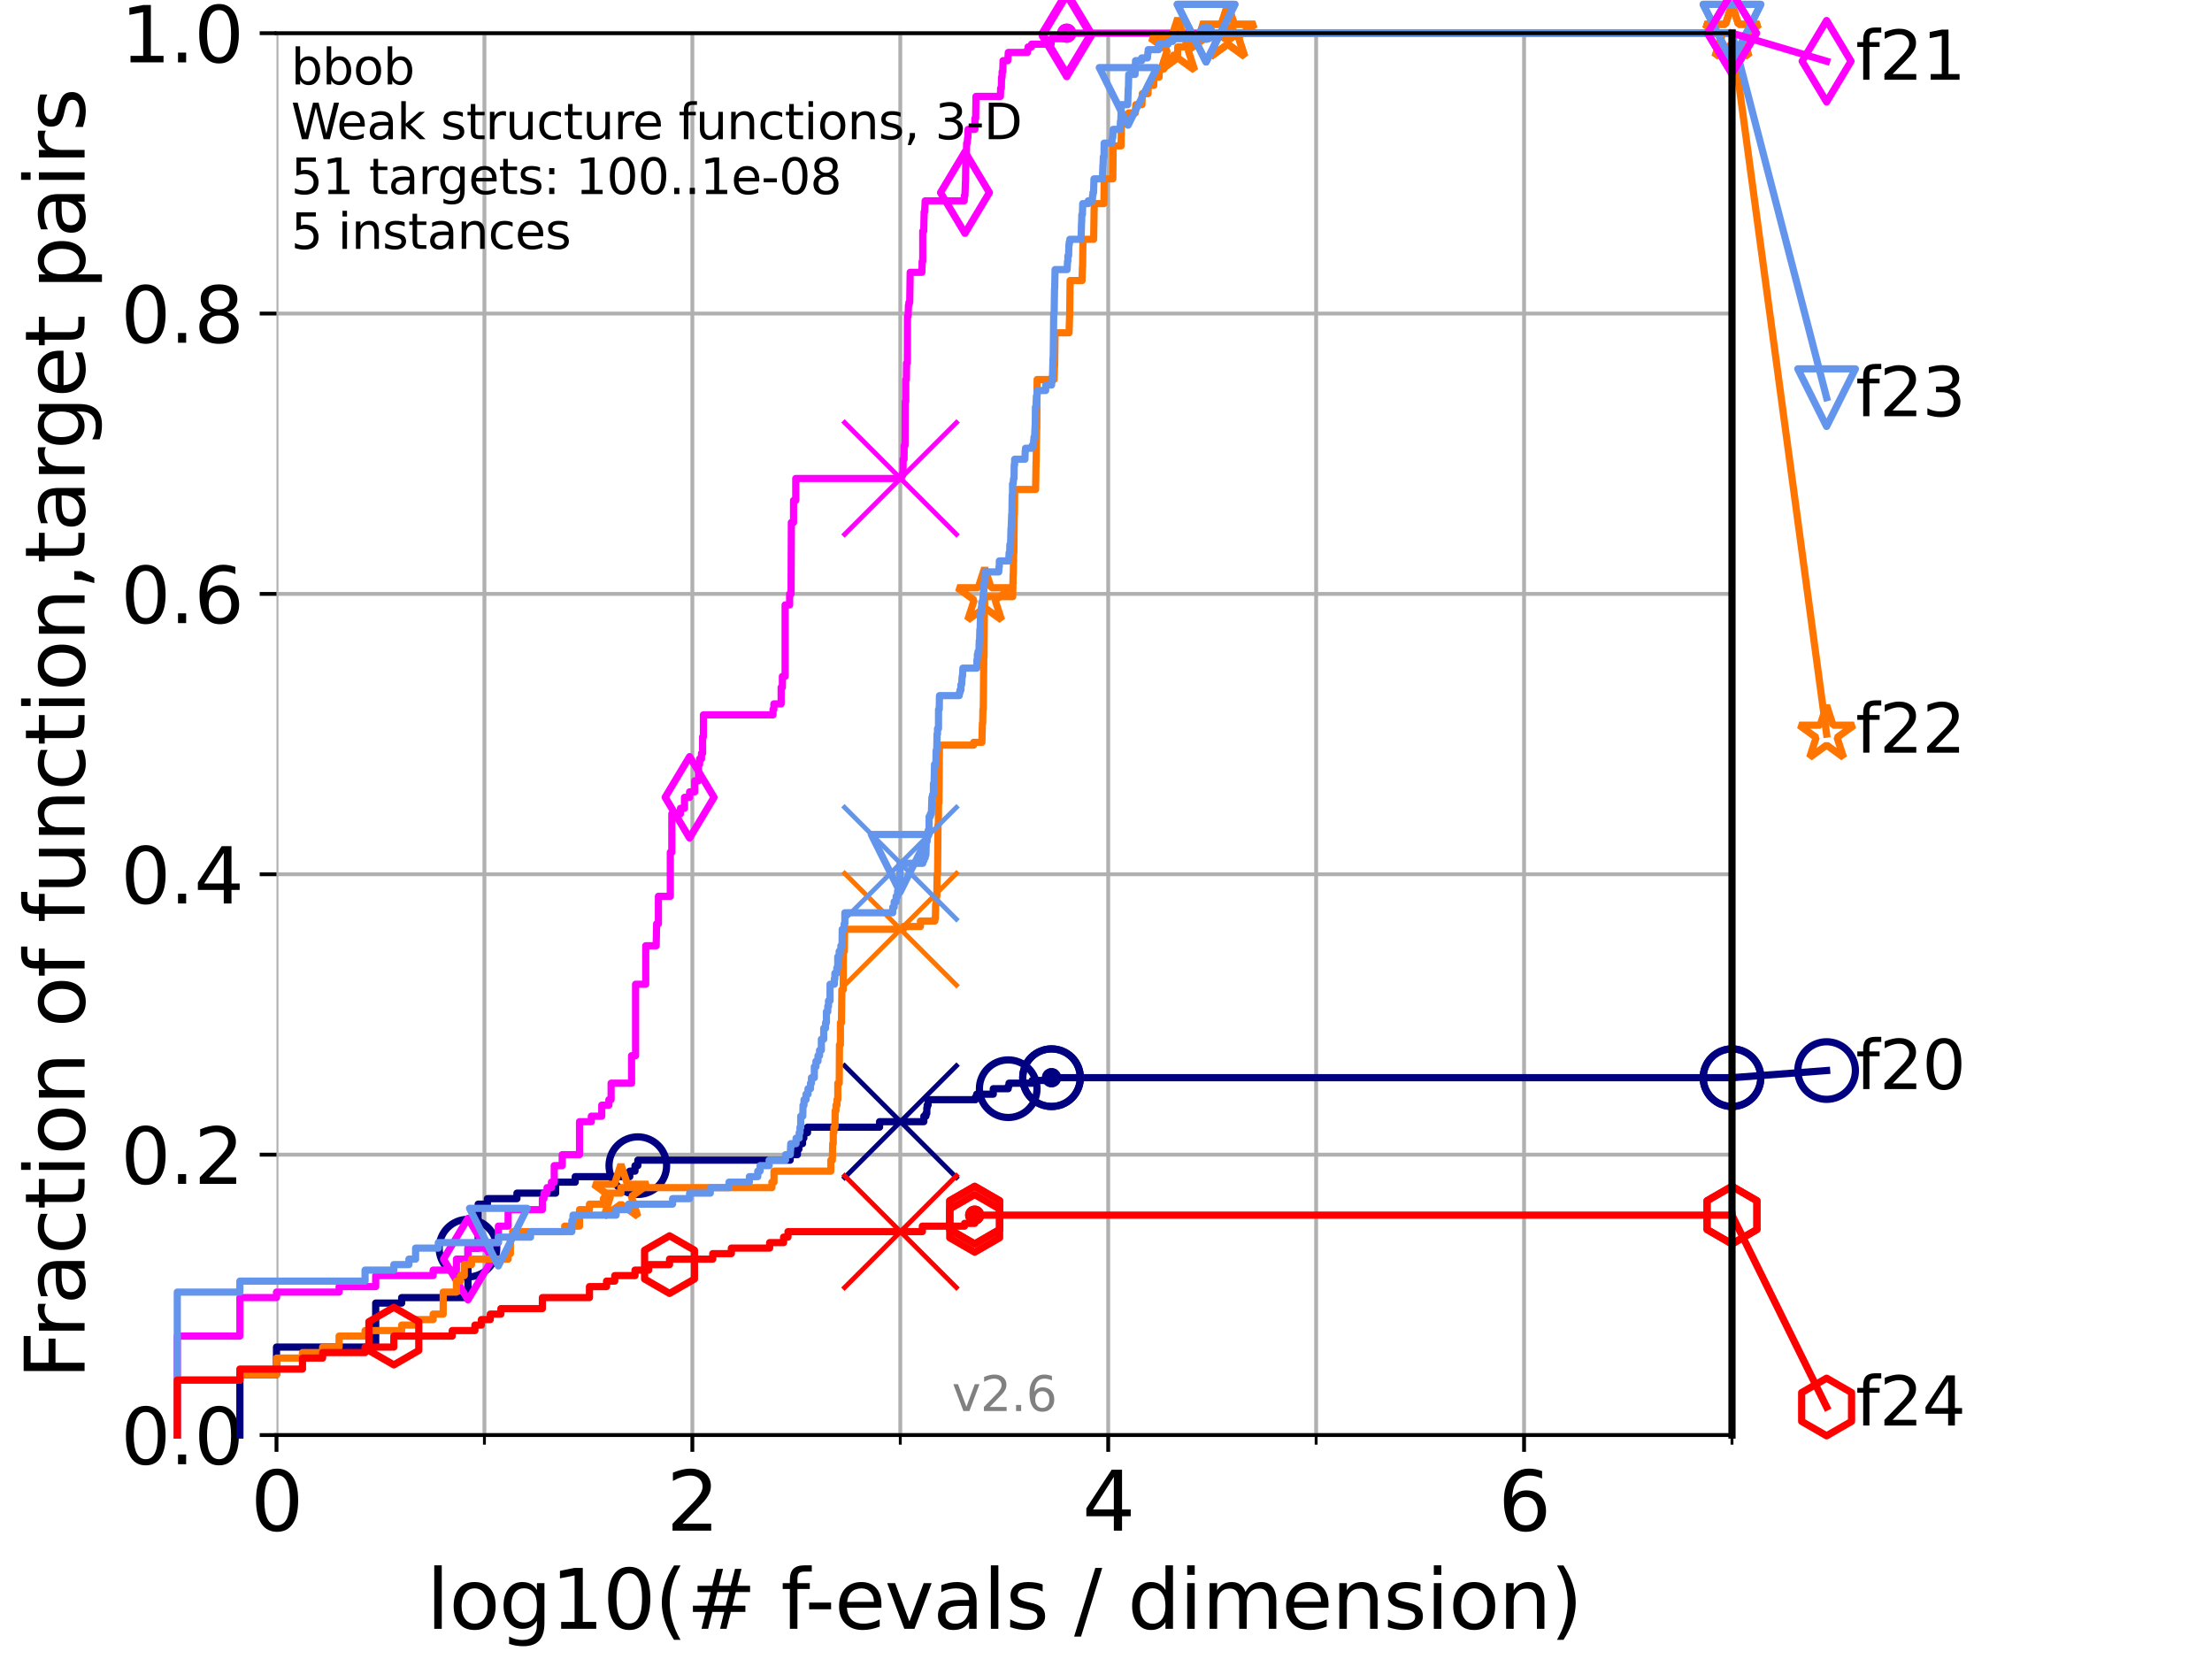 <?xml version="1.0" encoding="utf-8" standalone="no"?>
<!DOCTYPE svg PUBLIC "-//W3C//DTD SVG 1.1//EN"
  "http://www.w3.org/Graphics/SVG/1.1/DTD/svg11.dtd">
<svg xmlns:xlink="http://www.w3.org/1999/xlink" width="460.8pt" height="345.6pt" viewBox="0 0 460.8 345.6" xmlns="http://www.w3.org/2000/svg" version="1.1">
 <defs>
  <style type="text/css">*{stroke-linejoin: round; stroke-linecap: butt}</style>
 </defs>
 <g id="figure_1">
  <g id="patch_1">
   <path d="M 0 345.6 
L 460.8 345.6 
L 460.8 0 
L 0 0 
z
" style="fill: #ffffff"/>
  </g>
  <g id="axes_1">
   <g id="patch_2">
    <path d="M 57.6 298.944 
L 360.806 298.944 
L 360.806 6.912 
L 57.6 6.912 
z
" style="fill: #ffffff"/>
   </g>
   <g id="matplotlib.axis_1">
    <g id="xtick_1">
     <g id="line2d_1">
      <path d="M 57.6 298.944 
L 57.6 6.912 
" clip-path="url(#p106220a165)" style="fill: none; stroke: #b0b0b0; stroke-width: 0.8; stroke-linecap: square"/>
     </g>
     <g id="line2d_2">
      <defs>
       <path id="m04375bc8fd" d="M 0 0 
L 0 3.5 
" style="stroke: #000000; stroke-width: 0.8"/>
      </defs>
      <g>
       <use xlink:href="#m04375bc8fd" x="57.6" y="298.944" style="stroke: #000000; stroke-width: 0.8"/>
      </g>
     </g>
     <g id="text_1">
      <!-- 0 -->
      <g transform="translate(52.192 318.861)scale(0.17 -0.17)">
       <defs>
        <path id="DejaVuSans-30" d="M 2034 4250 
Q 1547 4250 1301 3770 
Q 1056 3291 1056 2328 
Q 1056 1369 1301 889 
Q 1547 409 2034 409 
Q 2525 409 2770 889 
Q 3016 1369 3016 2328 
Q 3016 3291 2770 3770 
Q 2525 4250 2034 4250 
z
M 2034 4750 
Q 2819 4750 3233 4129 
Q 3647 3509 3647 2328 
Q 3647 1150 3233 529 
Q 2819 -91 2034 -91 
Q 1250 -91 836 529 
Q 422 1150 422 2328 
Q 422 3509 836 4129 
Q 1250 4750 2034 4750 
z
" transform="scale(0.016)"/>
       </defs>
       <use xlink:href="#DejaVuSans-30"/>
      </g>
     </g>
    </g>
    <g id="xtick_2">
     <g id="line2d_3">
      <path d="M 144.23 298.944 
L 144.23 6.912 
" clip-path="url(#p106220a165)" style="fill: none; stroke: #b0b0b0; stroke-width: 0.8; stroke-linecap: square"/>
     </g>
     <g id="line2d_4">
      <g>
       <use xlink:href="#m04375bc8fd" x="144.23" y="298.944" style="stroke: #000000; stroke-width: 0.8"/>
      </g>
     </g>
     <g id="text_2">
      <!-- 2 -->
      <g transform="translate(138.822 318.861)scale(0.17 -0.17)">
       <defs>
        <path id="DejaVuSans-32" d="M 1228 531 
L 3431 531 
L 3431 0 
L 469 0 
L 469 531 
Q 828 903 1448 1529 
Q 2069 2156 2228 2338 
Q 2531 2678 2651 2914 
Q 2772 3150 2772 3378 
Q 2772 3750 2511 3984 
Q 2250 4219 1831 4219 
Q 1534 4219 1204 4116 
Q 875 4013 500 3803 
L 500 4441 
Q 881 4594 1212 4672 
Q 1544 4750 1819 4750 
Q 2544 4750 2975 4387 
Q 3406 4025 3406 3419 
Q 3406 3131 3298 2873 
Q 3191 2616 2906 2266 
Q 2828 2175 2409 1742 
Q 1991 1309 1228 531 
z
" transform="scale(0.016)"/>
       </defs>
       <use xlink:href="#DejaVuSans-32"/>
      </g>
     </g>
    </g>
    <g id="xtick_3">
     <g id="line2d_5">
      <path d="M 230.861 298.944 
L 230.861 6.912 
" clip-path="url(#p106220a165)" style="fill: none; stroke: #b0b0b0; stroke-width: 0.8; stroke-linecap: square"/>
     </g>
     <g id="line2d_6">
      <g>
       <use xlink:href="#m04375bc8fd" x="230.861" y="298.944" style="stroke: #000000; stroke-width: 0.8"/>
      </g>
     </g>
     <g id="text_3">
      <!-- 4 -->
      <g transform="translate(225.453 318.861)scale(0.17 -0.17)">
       <defs>
        <path id="DejaVuSans-34" d="M 2419 4116 
L 825 1625 
L 2419 1625 
L 2419 4116 
z
M 2253 4666 
L 3047 4666 
L 3047 1625 
L 3713 1625 
L 3713 1100 
L 3047 1100 
L 3047 0 
L 2419 0 
L 2419 1100 
L 313 1100 
L 313 1709 
L 2253 4666 
z
" transform="scale(0.016)"/>
       </defs>
       <use xlink:href="#DejaVuSans-34"/>
      </g>
     </g>
    </g>
    <g id="xtick_4">
     <g id="line2d_7">
      <path d="M 317.491 298.944 
L 317.491 6.912 
" clip-path="url(#p106220a165)" style="fill: none; stroke: #b0b0b0; stroke-width: 0.8; stroke-linecap: square"/>
     </g>
     <g id="line2d_8">
      <g>
       <use xlink:href="#m04375bc8fd" x="317.491" y="298.944" style="stroke: #000000; stroke-width: 0.8"/>
      </g>
     </g>
     <g id="text_4">
      <!-- 6 -->
      <g transform="translate(312.083 318.861)scale(0.17 -0.17)">
       <defs>
        <path id="DejaVuSans-36" d="M 2113 2584 
Q 1688 2584 1439 2293 
Q 1191 2003 1191 1497 
Q 1191 994 1439 701 
Q 1688 409 2113 409 
Q 2538 409 2786 701 
Q 3034 994 3034 1497 
Q 3034 2003 2786 2293 
Q 2538 2584 2113 2584 
z
M 3366 4563 
L 3366 3988 
Q 3128 4100 2886 4159 
Q 2644 4219 2406 4219 
Q 1781 4219 1451 3797 
Q 1122 3375 1075 2522 
Q 1259 2794 1537 2939 
Q 1816 3084 2150 3084 
Q 2853 3084 3261 2657 
Q 3669 2231 3669 1497 
Q 3669 778 3244 343 
Q 2819 -91 2113 -91 
Q 1303 -91 875 529 
Q 447 1150 447 2328 
Q 447 3434 972 4092 
Q 1497 4750 2381 4750 
Q 2619 4750 2861 4703 
Q 3103 4656 3366 4563 
z
" transform="scale(0.016)"/>
       </defs>
       <use xlink:href="#DejaVuSans-36"/>
      </g>
     </g>
    </g>
    <g id="xtick_5">
     <g id="line2d_9">
      <path d="M 100.915 298.944 
L 100.915 6.912 
" clip-path="url(#p106220a165)" style="fill: none; stroke: #b0b0b0; stroke-width: 0.8; stroke-linecap: square"/>
     </g>
     <g id="line2d_10">
      <defs>
       <path id="m104c222837" d="M 0 0 
L 0 2 
" style="stroke: #000000; stroke-width: 0.6"/>
      </defs>
      <g>
       <use xlink:href="#m104c222837" x="100.915" y="298.944" style="stroke: #000000; stroke-width: 0.6"/>
      </g>
     </g>
    </g>
    <g id="xtick_6">
     <g id="line2d_11">
      <path d="M 187.546 298.944 
L 187.546 6.912 
" clip-path="url(#p106220a165)" style="fill: none; stroke: #b0b0b0; stroke-width: 0.8; stroke-linecap: square"/>
     </g>
     <g id="line2d_12">
      <g>
       <use xlink:href="#m104c222837" x="187.546" y="298.944" style="stroke: #000000; stroke-width: 0.6"/>
      </g>
     </g>
    </g>
    <g id="xtick_7">
     <g id="line2d_13">
      <path d="M 274.176 298.944 
L 274.176 6.912 
" clip-path="url(#p106220a165)" style="fill: none; stroke: #b0b0b0; stroke-width: 0.8; stroke-linecap: square"/>
     </g>
     <g id="line2d_14">
      <g>
       <use xlink:href="#m104c222837" x="274.176" y="298.944" style="stroke: #000000; stroke-width: 0.6"/>
      </g>
     </g>
    </g>
    <g id="xtick_8">
     <g id="line2d_15">
      <path d="M 360.806 298.944 
L 360.806 6.912 
" clip-path="url(#p106220a165)" style="fill: none; stroke: #b0b0b0; stroke-width: 0.8; stroke-linecap: square"/>
     </g>
     <g id="line2d_16">
      <g>
       <use xlink:href="#m104c222837" x="360.806" y="298.944" style="stroke: #000000; stroke-width: 0.6"/>
      </g>
     </g>
    </g>
    <g id="text_5">
     <!-- log10(# f-evals / dimension) -->
     <g transform="translate(88.823 339.314)scale(0.17 -0.17)">
      <defs>
       <path id="DejaVuSans-6c" d="M 603 4863 
L 1178 4863 
L 1178 0 
L 603 0 
L 603 4863 
z
" transform="scale(0.016)"/>
       <path id="DejaVuSans-6f" d="M 1959 3097 
Q 1497 3097 1228 2736 
Q 959 2375 959 1747 
Q 959 1119 1226 758 
Q 1494 397 1959 397 
Q 2419 397 2687 759 
Q 2956 1122 2956 1747 
Q 2956 2369 2687 2733 
Q 2419 3097 1959 3097 
z
M 1959 3584 
Q 2709 3584 3137 3096 
Q 3566 2609 3566 1747 
Q 3566 888 3137 398 
Q 2709 -91 1959 -91 
Q 1206 -91 779 398 
Q 353 888 353 1747 
Q 353 2609 779 3096 
Q 1206 3584 1959 3584 
z
" transform="scale(0.016)"/>
       <path id="DejaVuSans-67" d="M 2906 1791 
Q 2906 2416 2648 2759 
Q 2391 3103 1925 3103 
Q 1463 3103 1205 2759 
Q 947 2416 947 1791 
Q 947 1169 1205 825 
Q 1463 481 1925 481 
Q 2391 481 2648 825 
Q 2906 1169 2906 1791 
z
M 3481 434 
Q 3481 -459 3084 -895 
Q 2688 -1331 1869 -1331 
Q 1566 -1331 1297 -1286 
Q 1028 -1241 775 -1147 
L 775 -588 
Q 1028 -725 1275 -790 
Q 1522 -856 1778 -856 
Q 2344 -856 2625 -561 
Q 2906 -266 2906 331 
L 2906 616 
Q 2728 306 2450 153 
Q 2172 0 1784 0 
Q 1141 0 747 490 
Q 353 981 353 1791 
Q 353 2603 747 3093 
Q 1141 3584 1784 3584 
Q 2172 3584 2450 3431 
Q 2728 3278 2906 2969 
L 2906 3500 
L 3481 3500 
L 3481 434 
z
" transform="scale(0.016)"/>
       <path id="DejaVuSans-31" d="M 794 531 
L 1825 531 
L 1825 4091 
L 703 3866 
L 703 4441 
L 1819 4666 
L 2450 4666 
L 2450 531 
L 3481 531 
L 3481 0 
L 794 0 
L 794 531 
z
" transform="scale(0.016)"/>
       <path id="DejaVuSans-28" d="M 1984 4856 
Q 1566 4138 1362 3434 
Q 1159 2731 1159 2009 
Q 1159 1288 1364 580 
Q 1569 -128 1984 -844 
L 1484 -844 
Q 1016 -109 783 600 
Q 550 1309 550 2009 
Q 550 2706 781 3412 
Q 1013 4119 1484 4856 
L 1984 4856 
z
" transform="scale(0.016)"/>
       <path id="DejaVuSans-23" d="M 3272 2816 
L 2363 2816 
L 2100 1772 
L 3016 1772 
L 3272 2816 
z
M 2803 4594 
L 2478 3297 
L 3391 3297 
L 3719 4594 
L 4219 4594 
L 3897 3297 
L 4872 3297 
L 4872 2816 
L 3775 2816 
L 3519 1772 
L 4513 1772 
L 4513 1294 
L 3397 1294 
L 3072 0 
L 2572 0 
L 2894 1294 
L 1978 1294 
L 1656 0 
L 1153 0 
L 1478 1294 
L 494 1294 
L 494 1772 
L 1594 1772 
L 1856 2816 
L 850 2816 
L 850 3297 
L 1978 3297 
L 2297 4594 
L 2803 4594 
z
" transform="scale(0.016)"/>
       <path id="DejaVuSans-20" transform="scale(0.016)"/>
       <path id="DejaVuSans-66" d="M 2375 4863 
L 2375 4384 
L 1825 4384 
Q 1516 4384 1395 4259 
Q 1275 4134 1275 3809 
L 1275 3500 
L 2222 3500 
L 2222 3053 
L 1275 3053 
L 1275 0 
L 697 0 
L 697 3053 
L 147 3053 
L 147 3500 
L 697 3500 
L 697 3744 
Q 697 4328 969 4595 
Q 1241 4863 1831 4863 
L 2375 4863 
z
" transform="scale(0.016)"/>
       <path id="DejaVuSans-2d" d="M 313 2009 
L 1997 2009 
L 1997 1497 
L 313 1497 
L 313 2009 
z
" transform="scale(0.016)"/>
       <path id="DejaVuSans-65" d="M 3597 1894 
L 3597 1613 
L 953 1613 
Q 991 1019 1311 708 
Q 1631 397 2203 397 
Q 2534 397 2845 478 
Q 3156 559 3463 722 
L 3463 178 
Q 3153 47 2828 -22 
Q 2503 -91 2169 -91 
Q 1331 -91 842 396 
Q 353 884 353 1716 
Q 353 2575 817 3079 
Q 1281 3584 2069 3584 
Q 2775 3584 3186 3129 
Q 3597 2675 3597 1894 
z
M 3022 2063 
Q 3016 2534 2758 2815 
Q 2500 3097 2075 3097 
Q 1594 3097 1305 2825 
Q 1016 2553 972 2059 
L 3022 2063 
z
" transform="scale(0.016)"/>
       <path id="DejaVuSans-76" d="M 191 3500 
L 800 3500 
L 1894 563 
L 2988 3500 
L 3597 3500 
L 2284 0 
L 1503 0 
L 191 3500 
z
" transform="scale(0.016)"/>
       <path id="DejaVuSans-61" d="M 2194 1759 
Q 1497 1759 1228 1600 
Q 959 1441 959 1056 
Q 959 750 1161 570 
Q 1363 391 1709 391 
Q 2188 391 2477 730 
Q 2766 1069 2766 1631 
L 2766 1759 
L 2194 1759 
z
M 3341 1997 
L 3341 0 
L 2766 0 
L 2766 531 
Q 2569 213 2275 61 
Q 1981 -91 1556 -91 
Q 1019 -91 701 211 
Q 384 513 384 1019 
Q 384 1609 779 1909 
Q 1175 2209 1959 2209 
L 2766 2209 
L 2766 2266 
Q 2766 2663 2505 2880 
Q 2244 3097 1772 3097 
Q 1472 3097 1187 3025 
Q 903 2953 641 2809 
L 641 3341 
Q 956 3463 1253 3523 
Q 1550 3584 1831 3584 
Q 2591 3584 2966 3190 
Q 3341 2797 3341 1997 
z
" transform="scale(0.016)"/>
       <path id="DejaVuSans-73" d="M 2834 3397 
L 2834 2853 
Q 2591 2978 2328 3040 
Q 2066 3103 1784 3103 
Q 1356 3103 1142 2972 
Q 928 2841 928 2578 
Q 928 2378 1081 2264 
Q 1234 2150 1697 2047 
L 1894 2003 
Q 2506 1872 2764 1633 
Q 3022 1394 3022 966 
Q 3022 478 2636 193 
Q 2250 -91 1575 -91 
Q 1294 -91 989 -36 
Q 684 19 347 128 
L 347 722 
Q 666 556 975 473 
Q 1284 391 1588 391 
Q 1994 391 2212 530 
Q 2431 669 2431 922 
Q 2431 1156 2273 1281 
Q 2116 1406 1581 1522 
L 1381 1569 
Q 847 1681 609 1914 
Q 372 2147 372 2553 
Q 372 3047 722 3315 
Q 1072 3584 1716 3584 
Q 2034 3584 2315 3537 
Q 2597 3491 2834 3397 
z
" transform="scale(0.016)"/>
       <path id="DejaVuSans-2f" d="M 1625 4666 
L 2156 4666 
L 531 -594 
L 0 -594 
L 1625 4666 
z
" transform="scale(0.016)"/>
       <path id="DejaVuSans-64" d="M 2906 2969 
L 2906 4863 
L 3481 4863 
L 3481 0 
L 2906 0 
L 2906 525 
Q 2725 213 2448 61 
Q 2172 -91 1784 -91 
Q 1150 -91 751 415 
Q 353 922 353 1747 
Q 353 2572 751 3078 
Q 1150 3584 1784 3584 
Q 2172 3584 2448 3432 
Q 2725 3281 2906 2969 
z
M 947 1747 
Q 947 1113 1208 752 
Q 1469 391 1925 391 
Q 2381 391 2643 752 
Q 2906 1113 2906 1747 
Q 2906 2381 2643 2742 
Q 2381 3103 1925 3103 
Q 1469 3103 1208 2742 
Q 947 2381 947 1747 
z
" transform="scale(0.016)"/>
       <path id="DejaVuSans-69" d="M 603 3500 
L 1178 3500 
L 1178 0 
L 603 0 
L 603 3500 
z
M 603 4863 
L 1178 4863 
L 1178 4134 
L 603 4134 
L 603 4863 
z
" transform="scale(0.016)"/>
       <path id="DejaVuSans-6d" d="M 3328 2828 
Q 3544 3216 3844 3400 
Q 4144 3584 4550 3584 
Q 5097 3584 5394 3201 
Q 5691 2819 5691 2113 
L 5691 0 
L 5113 0 
L 5113 2094 
Q 5113 2597 4934 2840 
Q 4756 3084 4391 3084 
Q 3944 3084 3684 2787 
Q 3425 2491 3425 1978 
L 3425 0 
L 2847 0 
L 2847 2094 
Q 2847 2600 2669 2842 
Q 2491 3084 2119 3084 
Q 1678 3084 1418 2786 
Q 1159 2488 1159 1978 
L 1159 0 
L 581 0 
L 581 3500 
L 1159 3500 
L 1159 2956 
Q 1356 3278 1631 3431 
Q 1906 3584 2284 3584 
Q 2666 3584 2933 3390 
Q 3200 3197 3328 2828 
z
" transform="scale(0.016)"/>
       <path id="DejaVuSans-6e" d="M 3513 2113 
L 3513 0 
L 2938 0 
L 2938 2094 
Q 2938 2591 2744 2837 
Q 2550 3084 2163 3084 
Q 1697 3084 1428 2787 
Q 1159 2491 1159 1978 
L 1159 0 
L 581 0 
L 581 3500 
L 1159 3500 
L 1159 2956 
Q 1366 3272 1645 3428 
Q 1925 3584 2291 3584 
Q 2894 3584 3203 3211 
Q 3513 2838 3513 2113 
z
" transform="scale(0.016)"/>
       <path id="DejaVuSans-29" d="M 513 4856 
L 1013 4856 
Q 1481 4119 1714 3412 
Q 1947 2706 1947 2009 
Q 1947 1309 1714 600 
Q 1481 -109 1013 -844 
L 513 -844 
Q 928 -128 1133 580 
Q 1338 1288 1338 2009 
Q 1338 2731 1133 3434 
Q 928 4138 513 4856 
z
" transform="scale(0.016)"/>
      </defs>
      <use xlink:href="#DejaVuSans-6c"/>
      <use xlink:href="#DejaVuSans-6f" x="27.783"/>
      <use xlink:href="#DejaVuSans-67" x="88.965"/>
      <use xlink:href="#DejaVuSans-31" x="152.441"/>
      <use xlink:href="#DejaVuSans-30" x="216.064"/>
      <use xlink:href="#DejaVuSans-28" x="279.688"/>
      <use xlink:href="#DejaVuSans-23" x="318.701"/>
      <use xlink:href="#DejaVuSans-20" x="402.49"/>
      <use xlink:href="#DejaVuSans-66" x="434.277"/>
      <use xlink:href="#DejaVuSans-2d" x="463.982"/>
      <use xlink:href="#DejaVuSans-65" x="500.066"/>
      <use xlink:href="#DejaVuSans-76" x="561.59"/>
      <use xlink:href="#DejaVuSans-61" x="620.77"/>
      <use xlink:href="#DejaVuSans-6c" x="682.049"/>
      <use xlink:href="#DejaVuSans-73" x="709.832"/>
      <use xlink:href="#DejaVuSans-20" x="761.932"/>
      <use xlink:href="#DejaVuSans-2f" x="793.719"/>
      <use xlink:href="#DejaVuSans-20" x="827.41"/>
      <use xlink:href="#DejaVuSans-64" x="859.197"/>
      <use xlink:href="#DejaVuSans-69" x="922.674"/>
      <use xlink:href="#DejaVuSans-6d" x="950.457"/>
      <use xlink:href="#DejaVuSans-65" x="1047.869"/>
      <use xlink:href="#DejaVuSans-6e" x="1109.393"/>
      <use xlink:href="#DejaVuSans-73" x="1172.771"/>
      <use xlink:href="#DejaVuSans-69" x="1224.871"/>
      <use xlink:href="#DejaVuSans-6f" x="1252.654"/>
      <use xlink:href="#DejaVuSans-6e" x="1313.836"/>
      <use xlink:href="#DejaVuSans-29" x="1377.215"/>
     </g>
    </g>
   </g>
   <g id="matplotlib.axis_2">
    <g id="ytick_1">
     <g id="line2d_17">
      <path d="M 57.6 298.944 
L 360.806 298.944 
" clip-path="url(#p106220a165)" style="fill: none; stroke: #b0b0b0; stroke-width: 0.8; stroke-linecap: square"/>
     </g>
     <g id="line2d_18">
      <defs>
       <path id="m07ec7d6258" d="M 0 0 
L -3.5 0 
" style="stroke: #000000; stroke-width: 0.8"/>
      </defs>
      <g>
       <use xlink:href="#m07ec7d6258" x="57.6" y="298.944" style="stroke: #000000; stroke-width: 0.8"/>
      </g>
     </g>
     <g id="text_6">
      <!-- 0.0 -->
      <g transform="translate(25.155 305.023)scale(0.16 -0.16)">
       <defs>
        <path id="DejaVuSans-2e" d="M 684 794 
L 1344 794 
L 1344 0 
L 684 0 
L 684 794 
z
" transform="scale(0.016)"/>
       </defs>
       <use xlink:href="#DejaVuSans-30"/>
       <use xlink:href="#DejaVuSans-2e" x="63.623"/>
       <use xlink:href="#DejaVuSans-30" x="95.41"/>
      </g>
     </g>
    </g>
    <g id="ytick_2">
     <g id="line2d_19">
      <path d="M 57.6 240.538 
L 360.806 240.538 
" clip-path="url(#p106220a165)" style="fill: none; stroke: #b0b0b0; stroke-width: 0.8; stroke-linecap: square"/>
     </g>
     <g id="line2d_20">
      <g>
       <use xlink:href="#m07ec7d6258" x="57.6" y="240.538" style="stroke: #000000; stroke-width: 0.8"/>
      </g>
     </g>
     <g id="text_7">
      <!-- 0.2 -->
      <g transform="translate(25.155 246.616)scale(0.16 -0.16)">
       <use xlink:href="#DejaVuSans-30"/>
       <use xlink:href="#DejaVuSans-2e" x="63.623"/>
       <use xlink:href="#DejaVuSans-32" x="95.41"/>
      </g>
     </g>
    </g>
    <g id="ytick_3">
     <g id="line2d_21">
      <path d="M 57.6 182.131 
L 360.806 182.131 
" clip-path="url(#p106220a165)" style="fill: none; stroke: #b0b0b0; stroke-width: 0.8; stroke-linecap: square"/>
     </g>
     <g id="line2d_22">
      <g>
       <use xlink:href="#m07ec7d6258" x="57.6" y="182.131" style="stroke: #000000; stroke-width: 0.8"/>
      </g>
     </g>
     <g id="text_8">
      <!-- 0.4 -->
      <g transform="translate(25.155 188.21)scale(0.16 -0.16)">
       <use xlink:href="#DejaVuSans-30"/>
       <use xlink:href="#DejaVuSans-2e" x="63.623"/>
       <use xlink:href="#DejaVuSans-34" x="95.41"/>
      </g>
     </g>
    </g>
    <g id="ytick_4">
     <g id="line2d_23">
      <path d="M 57.6 123.725 
L 360.806 123.725 
" clip-path="url(#p106220a165)" style="fill: none; stroke: #b0b0b0; stroke-width: 0.8; stroke-linecap: square"/>
     </g>
     <g id="line2d_24">
      <g>
       <use xlink:href="#m07ec7d6258" x="57.6" y="123.725" style="stroke: #000000; stroke-width: 0.8"/>
      </g>
     </g>
     <g id="text_9">
      <!-- 0.6 -->
      <g transform="translate(25.155 129.804)scale(0.16 -0.16)">
       <use xlink:href="#DejaVuSans-30"/>
       <use xlink:href="#DejaVuSans-2e" x="63.623"/>
       <use xlink:href="#DejaVuSans-36" x="95.41"/>
      </g>
     </g>
    </g>
    <g id="ytick_5">
     <g id="line2d_25">
      <path d="M 57.6 65.318 
L 360.806 65.318 
" clip-path="url(#p106220a165)" style="fill: none; stroke: #b0b0b0; stroke-width: 0.8; stroke-linecap: square"/>
     </g>
     <g id="line2d_26">
      <g>
       <use xlink:href="#m07ec7d6258" x="57.6" y="65.318" style="stroke: #000000; stroke-width: 0.8"/>
      </g>
     </g>
     <g id="text_10">
      <!-- 0.8 -->
      <g transform="translate(25.155 71.397)scale(0.16 -0.16)">
       <defs>
        <path id="DejaVuSans-38" d="M 2034 2216 
Q 1584 2216 1326 1975 
Q 1069 1734 1069 1313 
Q 1069 891 1326 650 
Q 1584 409 2034 409 
Q 2484 409 2743 651 
Q 3003 894 3003 1313 
Q 3003 1734 2745 1975 
Q 2488 2216 2034 2216 
z
M 1403 2484 
Q 997 2584 770 2862 
Q 544 3141 544 3541 
Q 544 4100 942 4425 
Q 1341 4750 2034 4750 
Q 2731 4750 3128 4425 
Q 3525 4100 3525 3541 
Q 3525 3141 3298 2862 
Q 3072 2584 2669 2484 
Q 3125 2378 3379 2068 
Q 3634 1759 3634 1313 
Q 3634 634 3220 271 
Q 2806 -91 2034 -91 
Q 1263 -91 848 271 
Q 434 634 434 1313 
Q 434 1759 690 2068 
Q 947 2378 1403 2484 
z
M 1172 3481 
Q 1172 3119 1398 2916 
Q 1625 2713 2034 2713 
Q 2441 2713 2670 2916 
Q 2900 3119 2900 3481 
Q 2900 3844 2670 4047 
Q 2441 4250 2034 4250 
Q 1625 4250 1398 4047 
Q 1172 3844 1172 3481 
z
" transform="scale(0.016)"/>
       </defs>
       <use xlink:href="#DejaVuSans-30"/>
       <use xlink:href="#DejaVuSans-2e" x="63.623"/>
       <use xlink:href="#DejaVuSans-38" x="95.41"/>
      </g>
     </g>
    </g>
    <g id="ytick_6">
     <g id="line2d_27">
      <path d="M 57.6 6.912 
L 360.806 6.912 
" clip-path="url(#p106220a165)" style="fill: none; stroke: #b0b0b0; stroke-width: 0.8; stroke-linecap: square"/>
     </g>
     <g id="line2d_28">
      <g>
       <use xlink:href="#m07ec7d6258" x="57.6" y="6.912" style="stroke: #000000; stroke-width: 0.8"/>
      </g>
     </g>
     <g id="text_11">
      <!-- 1.0 -->
      <g transform="translate(25.155 12.991)scale(0.16 -0.16)">
       <use xlink:href="#DejaVuSans-31"/>
       <use xlink:href="#DejaVuSans-2e" x="63.623"/>
       <use xlink:href="#DejaVuSans-30" x="95.41"/>
      </g>
     </g>
    </g>
    <g id="text_12">
     <!-- Fraction of function,target pairs -->
     <g transform="translate(17.62 287.313)rotate(-90)scale(0.17 -0.17)">
      <defs>
       <path id="DejaVuSans-46" d="M 628 4666 
L 3309 4666 
L 3309 4134 
L 1259 4134 
L 1259 2759 
L 3109 2759 
L 3109 2228 
L 1259 2228 
L 1259 0 
L 628 0 
L 628 4666 
z
" transform="scale(0.016)"/>
       <path id="DejaVuSans-72" d="M 2631 2963 
Q 2534 3019 2420 3045 
Q 2306 3072 2169 3072 
Q 1681 3072 1420 2755 
Q 1159 2438 1159 1844 
L 1159 0 
L 581 0 
L 581 3500 
L 1159 3500 
L 1159 2956 
Q 1341 3275 1631 3429 
Q 1922 3584 2338 3584 
Q 2397 3584 2469 3576 
Q 2541 3569 2628 3553 
L 2631 2963 
z
" transform="scale(0.016)"/>
       <path id="DejaVuSans-63" d="M 3122 3366 
L 3122 2828 
Q 2878 2963 2633 3030 
Q 2388 3097 2138 3097 
Q 1578 3097 1268 2742 
Q 959 2388 959 1747 
Q 959 1106 1268 751 
Q 1578 397 2138 397 
Q 2388 397 2633 464 
Q 2878 531 3122 666 
L 3122 134 
Q 2881 22 2623 -34 
Q 2366 -91 2075 -91 
Q 1284 -91 818 406 
Q 353 903 353 1747 
Q 353 2603 823 3093 
Q 1294 3584 2113 3584 
Q 2378 3584 2631 3529 
Q 2884 3475 3122 3366 
z
" transform="scale(0.016)"/>
       <path id="DejaVuSans-74" d="M 1172 4494 
L 1172 3500 
L 2356 3500 
L 2356 3053 
L 1172 3053 
L 1172 1153 
Q 1172 725 1289 603 
Q 1406 481 1766 481 
L 2356 481 
L 2356 0 
L 1766 0 
Q 1100 0 847 248 
Q 594 497 594 1153 
L 594 3053 
L 172 3053 
L 172 3500 
L 594 3500 
L 594 4494 
L 1172 4494 
z
" transform="scale(0.016)"/>
       <path id="DejaVuSans-75" d="M 544 1381 
L 544 3500 
L 1119 3500 
L 1119 1403 
Q 1119 906 1312 657 
Q 1506 409 1894 409 
Q 2359 409 2629 706 
Q 2900 1003 2900 1516 
L 2900 3500 
L 3475 3500 
L 3475 0 
L 2900 0 
L 2900 538 
Q 2691 219 2414 64 
Q 2138 -91 1772 -91 
Q 1169 -91 856 284 
Q 544 659 544 1381 
z
M 1991 3584 
L 1991 3584 
z
" transform="scale(0.016)"/>
       <path id="DejaVuSans-2c" d="M 750 794 
L 1409 794 
L 1409 256 
L 897 -744 
L 494 -744 
L 750 256 
L 750 794 
z
" transform="scale(0.016)"/>
       <path id="DejaVuSans-70" d="M 1159 525 
L 1159 -1331 
L 581 -1331 
L 581 3500 
L 1159 3500 
L 1159 2969 
Q 1341 3281 1617 3432 
Q 1894 3584 2278 3584 
Q 2916 3584 3314 3078 
Q 3713 2572 3713 1747 
Q 3713 922 3314 415 
Q 2916 -91 2278 -91 
Q 1894 -91 1617 61 
Q 1341 213 1159 525 
z
M 3116 1747 
Q 3116 2381 2855 2742 
Q 2594 3103 2138 3103 
Q 1681 3103 1420 2742 
Q 1159 2381 1159 1747 
Q 1159 1113 1420 752 
Q 1681 391 2138 391 
Q 2594 391 2855 752 
Q 3116 1113 3116 1747 
z
" transform="scale(0.016)"/>
      </defs>
      <use xlink:href="#DejaVuSans-46"/>
      <use xlink:href="#DejaVuSans-72" x="50.27"/>
      <use xlink:href="#DejaVuSans-61" x="91.383"/>
      <use xlink:href="#DejaVuSans-63" x="152.662"/>
      <use xlink:href="#DejaVuSans-74" x="207.643"/>
      <use xlink:href="#DejaVuSans-69" x="246.852"/>
      <use xlink:href="#DejaVuSans-6f" x="274.635"/>
      <use xlink:href="#DejaVuSans-6e" x="335.816"/>
      <use xlink:href="#DejaVuSans-20" x="399.195"/>
      <use xlink:href="#DejaVuSans-6f" x="430.982"/>
      <use xlink:href="#DejaVuSans-66" x="492.164"/>
      <use xlink:href="#DejaVuSans-20" x="527.369"/>
      <use xlink:href="#DejaVuSans-66" x="559.156"/>
      <use xlink:href="#DejaVuSans-75" x="594.361"/>
      <use xlink:href="#DejaVuSans-6e" x="657.74"/>
      <use xlink:href="#DejaVuSans-63" x="721.119"/>
      <use xlink:href="#DejaVuSans-74" x="776.1"/>
      <use xlink:href="#DejaVuSans-69" x="815.309"/>
      <use xlink:href="#DejaVuSans-6f" x="843.092"/>
      <use xlink:href="#DejaVuSans-6e" x="904.273"/>
      <use xlink:href="#DejaVuSans-2c" x="967.652"/>
      <use xlink:href="#DejaVuSans-74" x="999.439"/>
      <use xlink:href="#DejaVuSans-61" x="1038.648"/>
      <use xlink:href="#DejaVuSans-72" x="1099.928"/>
      <use xlink:href="#DejaVuSans-67" x="1139.291"/>
      <use xlink:href="#DejaVuSans-65" x="1202.768"/>
      <use xlink:href="#DejaVuSans-74" x="1264.291"/>
      <use xlink:href="#DejaVuSans-20" x="1303.5"/>
      <use xlink:href="#DejaVuSans-70" x="1335.287"/>
      <use xlink:href="#DejaVuSans-61" x="1398.764"/>
      <use xlink:href="#DejaVuSans-69" x="1460.043"/>
      <use xlink:href="#DejaVuSans-72" x="1487.826"/>
      <use xlink:href="#DejaVuSans-73" x="1528.939"/>
     </g>
    </g>
   </g>
   <g id="line2d_29">
    <defs>
     <path id="m13e811ec3c" d="M 0 1.5 
C 0.398 1.5 0.779 1.342 1.061 1.061 
C 1.342 0.779 1.5 0.398 1.5 0 
C 1.5 -0.398 1.342 -0.779 1.061 -1.061 
C 0.779 -1.342 0.398 -1.5 0 -1.5 
C -0.398 -1.5 -0.779 -1.342 -1.061 -1.061 
C -1.342 -0.779 -1.5 -0.398 -1.5 0 
C -1.5 0.398 -1.342 0.779 -1.061 1.061 
C -0.779 1.342 -0.398 1.5 0 1.5 
z
" style="stroke: #000080"/>
    </defs>
    <g>
     <use xlink:href="#m13e811ec3c" x="219.054" y="224.504" style="fill: #000080; stroke: #000080"/>
     <use xlink:href="#m13e811ec3c" x="219.054" y="224.504" style="fill: #000080; stroke: #000080"/>
    </g>
   </g>
   <g id="line2d_30">
    <path d="M 49.973 298.944 
L 49.973 286.347 
L 57.6 286.347 
L 57.6 280.62 
L 78.267 280.62 
L 78.267 271.459 
L 83.678 271.459 
L 83.678 270.313 
L 97.485 270.313 
L 97.485 260.006 
L 99.617 260.006 
L 99.617 250.845 
L 101.532 250.845 
L 101.532 249.699 
L 107.687 249.699 
L 107.687 248.554 
L 115.747 248.554 
L 115.747 246.264 
L 119.831 246.264 
L 119.831 245.118 
L 131.191 245.118 
L 131.191 243.973 
L 132.287 243.973 
L 132.287 242.828 
L 132.87 242.828 
L 132.87 241.683 
L 164.602 241.683 
L 164.602 240.538 
L 166.111 240.538 
L 166.111 239.392 
L 166.422 239.392 
L 166.422 238.247 
L 167.178 238.247 
L 167.178 237.102 
L 167.453 237.102 
L 167.453 235.957 
L 168.222 235.957 
L 168.222 234.811 
L 183.23 234.811 
L 183.23 233.666 
L 192.452 233.666 
L 192.452 233.094 
L 192.457 233.094 
L 192.457 232.521 
L 192.887 232.521 
L 192.887 231.948 
L 193.07 231.948 
L 193.07 231.376 
L 193.075 231.376 
L 193.075 230.803 
L 193.145 230.803 
L 193.145 230.231 
L 193.339 230.231 
L 193.339 229.658 
L 193.344 229.658 
L 193.344 229.085 
L 203.222 229.085 
L 203.222 228.513 
L 203.463 228.513 
L 203.463 227.94 
L 206.919 227.94 
L 206.919 227.368 
L 206.921 227.368 
L 206.921 226.795 
L 210.028 226.795 
L 210.028 226.222 
L 210.196 226.222 
L 210.196 225.65 
L 215.014 225.65 
L 215.014 225.077 
L 219.054 225.077 
L 219.054 224.504 
L 360.806 224.504 
" style="fill: none; stroke: #000080; stroke-width: 1.5; stroke-linecap: square"/>
   </g>
   <g id="line2d_31">
    <defs>
     <path id="m034fafa555" d="M 0 6 
C 1.591 6 3.117 5.368 4.243 4.243 
C 5.368 3.117 6 1.591 6 0 
C 6 -1.591 5.368 -3.117 4.243 -4.243 
C 3.117 -5.368 1.591 -6 0 -6 
C -1.591 -6 -3.117 -5.368 -4.243 -4.243 
C -5.368 -3.117 -6 -1.591 -6 0 
C -6 1.591 -5.368 3.117 -4.243 4.243 
C -3.117 5.368 -1.591 6 0 6 
z
" style="stroke: #000080; stroke-width: 1.5"/>
    </defs>
    <g>
     <use xlink:href="#m034fafa555" x="97.485" y="260.006" style="fill-opacity: 0; stroke: #000080; stroke-width: 1.5"/>
     <use xlink:href="#m034fafa555" x="132.87" y="242.828" style="fill-opacity: 0; stroke: #000080; stroke-width: 1.5"/>
     <use xlink:href="#m034fafa555" x="210.028" y="226.795" style="fill-opacity: 0; stroke: #000080; stroke-width: 1.5"/>
     <use xlink:href="#m034fafa555" x="219.054" y="224.504" style="fill-opacity: 0; stroke: #000080; stroke-width: 1.5"/>
     <use xlink:href="#m034fafa555" x="219.054" y="224.504" style="fill-opacity: 0; stroke: #000080; stroke-width: 1.5"/>
     <use xlink:href="#m034fafa555" x="360.806" y="224.504" style="fill-opacity: 0; stroke: #000080; stroke-width: 1.5"/>
    </g>
   </g>
   <g id="line2d_32">
    <path style="fill: none; stroke: #000080; stroke-width: 1.5; stroke-linecap: square"/>
    <g/>
   </g>
   <g id="line2d_33">
    <path d="M 187.596 233.666 
" clip-path="url(#p106220a165)" style="fill: none; stroke: #000080; stroke-width: 1.5; stroke-linecap: square"/>
    <defs>
     <path id="m1831514de9" d="M -12 12 
L 12 -12 
M -12 -12 
L 12 12 
" style="stroke: #000080"/>
    </defs>
    <g clip-path="url(#p106220a165)">
     <use xlink:href="#m1831514de9" x="187.596" y="233.666" style="fill: #000080; stroke: #000080"/>
    </g>
   </g>
   <g id="line2d_34">
    <defs>
     <path id="mf4e8e401b2" d="M 0 1.5 
C 0.398 1.5 0.779 1.342 1.061 1.061 
C 1.342 0.779 1.5 0.398 1.5 0 
C 1.5 -0.398 1.342 -0.779 1.061 -1.061 
C 0.779 -1.342 0.398 -1.5 0 -1.5 
C -0.398 -1.5 -0.779 -1.342 -1.061 -1.061 
C -1.342 -0.779 -1.5 -0.398 -1.5 0 
C -1.5 0.398 -1.342 0.779 -1.061 1.061 
C -0.779 1.342 -0.398 1.5 0 1.5 
z
" style="stroke: #ff00ff"/>
    </defs>
    <g>
     <use xlink:href="#mf4e8e401b2" x="222.221" y="6.912" style="fill: #ff00ff; stroke: #ff00ff"/>
     <use xlink:href="#mf4e8e401b2" x="222.221" y="6.912" style="fill: #ff00ff; stroke: #ff00ff"/>
    </g>
   </g>
   <g id="line2d_35">
    <path d="M 36.933 298.944 
L 36.933 278.33 
L 49.973 278.33 
L 49.973 270.313 
L 57.6 270.313 
L 57.6 269.168 
L 70.639 269.168 
L 70.639 268.023 
L 78.267 268.023 
L 78.267 265.733 
L 90.231 265.733 
L 90.231 264.587 
L 95.081 264.587 
L 95.081 262.297 
L 97.485 262.297 
L 97.485 260.006 
L 101.532 260.006 
L 101.532 258.861 
L 103.815 258.861 
L 103.815 255.426 
L 105.851 255.426 
L 105.851 251.99 
L 112.989 251.99 
L 112.989 249.699 
L 113.317 249.699 
L 113.317 248.554 
L 113.954 248.554 
L 113.954 247.409 
L 114.872 247.409 
L 114.872 246.264 
L 115.46 246.264 
L 115.46 242.828 
L 117.121 242.828 
L 117.121 240.538 
L 120.727 240.538 
L 120.727 233.666 
L 123.184 233.666 
L 123.184 232.521 
L 125.357 232.521 
L 125.357 230.231 
L 126.836 230.231 
L 126.836 229.085 
L 127.304 229.085 
L 127.304 225.65 
L 131.564 225.65 
L 131.564 219.924 
L 132.405 219.924 
L 132.405 205.036 
L 134.516 205.036 
L 134.516 197.019 
L 136.697 197.019 
L 136.79 192.438 
L 137.159 192.438 
L 137.159 186.712 
L 139.637 186.712 
L 139.637 177.55 
L 139.954 177.55 
L 139.954 169.534 
L 141.754 169.534 
L 141.754 168.389 
L 142.594 168.389 
L 142.594 166.098 
L 143.657 166.098 
L 143.657 164.953 
L 144.725 164.953 
L 144.725 162.662 
L 145.503 162.662 
L 145.503 159.227 
L 145.736 159.227 
L 145.736 158.082 
L 146.137 158.082 
L 146.137 156.936 
L 146.362 156.936 
L 146.362 153.501 
L 146.53 153.501 
L 146.53 148.92 
L 161.036 148.92 
L 161.036 147.774 
L 161.215 147.774 
L 161.215 146.629 
L 162.728 146.629 
L 162.728 143.194 
L 162.985 143.194 
L 162.985 140.903 
L 163.554 140.903 
L 163.554 126.015 
L 164.496 126.015 
L 164.496 123.725 
L 164.792 123.725 
L 164.855 108.837 
L 165.31 108.837 
L 165.31 104.256 
L 165.775 104.256 
L 165.775 99.675 
L 187.758 99.675 
L 187.758 99.102 
L 188.004 99.102 
L 188.004 98.53 
L 188.132 98.53 
L 188.132 95.667 
L 188.332 95.667 
L 188.35 92.804 
L 188.535 92.804 
L 188.577 83.642 
L 188.689 83.642 
L 188.689 79.061 
L 188.818 79.061 
L 188.848 75.625 
L 189.017 75.625 
L 189.04 65.891 
L 189.178 65.891 
L 189.247 63.601 
L 189.339 63.601 
L 189.339 63.028 
L 189.509 63.028 
L 189.61 56.729 
L 192.047 56.729 
L 192.101 54.439 
L 192.224 54.439 
L 192.224 48.14 
L 192.433 48.14 
L 192.515 44.132 
L 192.62 44.132 
L 192.73 41.841 
L 200.862 41.841 
L 200.908 40.696 
L 201.019 40.696 
L 201.113 37.833 
L 201.135 37.833 
L 201.192 33.825 
L 201.274 33.825 
L 201.374 29.816 
L 201.482 29.816 
L 201.58 28.671 
L 201.631 28.671 
L 201.672 26.953 
L 203.094 26.953 
L 203.094 24.663 
L 203.249 24.663 
L 203.317 20.082 
L 208.404 20.082 
L 208.447 18.364 
L 208.599 18.364 
L 208.638 16.074 
L 208.752 16.074 
L 208.76 14.929 
L 208.9 14.929 
L 208.948 12.638 
L 209.939 12.638 
L 210.047 10.92 
L 214.044 10.92 
L 214.044 10.348 
L 214.175 10.348 
L 214.175 9.775 
L 214.894 9.775 
L 214.894 9.202 
L 218.965 9.202 
L 219.022 8.057 
L 221.516 8.057 
L 221.516 7.485 
L 222.221 7.485 
L 222.221 6.912 
L 360.806 6.912 
L 360.806 6.912 
" style="fill: none; stroke: #ff00ff; stroke-width: 1.5; stroke-linecap: square"/>
   </g>
   <g id="line2d_36">
    <defs>
     <path id="m050ec91fd7" d="M -0 8.485 
L 5.091 0 
L 0 -8.485 
L -5.091 -0 
z
" style="stroke: #ff00ff; stroke-width: 1.5; stroke-linejoin: miter"/>
    </defs>
    <g>
     <use xlink:href="#m050ec91fd7" x="97.485" y="262.297" style="fill-opacity: 0; stroke: #ff00ff; stroke-width: 1.5; stroke-linejoin: miter"/>
     <use xlink:href="#m050ec91fd7" x="143.657" y="166.098" style="fill-opacity: 0; stroke: #ff00ff; stroke-width: 1.5; stroke-linejoin: miter"/>
     <use xlink:href="#m050ec91fd7" x="201.019" y="40.123" style="fill-opacity: 0; stroke: #ff00ff; stroke-width: 1.5; stroke-linejoin: miter"/>
     <use xlink:href="#m050ec91fd7" x="222.221" y="7.485" style="fill-opacity: 0; stroke: #ff00ff; stroke-width: 1.5; stroke-linejoin: miter"/>
     <use xlink:href="#m050ec91fd7" x="222.221" y="6.912" style="fill-opacity: 0; stroke: #ff00ff; stroke-width: 1.5; stroke-linejoin: miter"/>
     <use xlink:href="#m050ec91fd7" x="360.806" y="6.912" style="fill-opacity: 0; stroke: #ff00ff; stroke-width: 1.5; stroke-linejoin: miter"/>
    </g>
   </g>
   <g id="line2d_37">
    <path style="fill: none; stroke: #ff00ff; stroke-width: 1.5; stroke-linecap: square"/>
    <g/>
   </g>
   <g id="line2d_38">
    <path d="M 187.602 99.675 
" clip-path="url(#p106220a165)" style="fill: none; stroke: #ff00ff; stroke-width: 1.5; stroke-linecap: square"/>
    <defs>
     <path id="m4f0e6f81d7" d="M -12 12 
L 12 -12 
M -12 -12 
L 12 12 
" style="stroke: #ff00ff"/>
    </defs>
    <g clip-path="url(#p106220a165)">
     <use xlink:href="#m4f0e6f81d7" x="187.602" y="99.675" style="fill: #ff00ff; stroke: #ff00ff"/>
    </g>
   </g>
   <g id="line2d_39">
    <defs>
     <path id="m8fb90075f3" d="M 0 1.5 
C 0.398 1.5 0.779 1.342 1.061 1.061 
C 1.342 0.779 1.5 0.398 1.5 0 
C 1.5 -0.398 1.342 -0.779 1.061 -1.061 
C 0.779 -1.342 0.398 -1.5 0 -1.5 
C -0.398 -1.5 -0.779 -1.342 -1.061 -1.061 
C -1.342 -0.779 -1.5 -0.398 -1.5 0 
C -1.5 0.398 -1.342 0.779 -1.061 1.061 
C -0.779 1.342 -0.398 1.5 0 1.5 
z
" style="stroke: #ff7500"/>
    </defs>
    <g>
     <use xlink:href="#m8fb90075f3" x="255.769" y="6.912" style="fill: #ff7500; stroke: #ff7500"/>
     <use xlink:href="#m8fb90075f3" x="255.769" y="6.912" style="fill: #ff7500; stroke: #ff7500"/>
    </g>
   </g>
   <g id="line2d_40">
    <path d="M 36.933 298.944 
L 36.933 287.492 
L 49.973 287.492 
L 49.973 286.347 
L 57.6 286.347 
L 57.6 282.911 
L 63.012 282.911 
L 63.012 281.766 
L 67.209 281.766 
L 67.209 280.62 
L 70.639 280.62 
L 70.639 278.33 
L 76.051 278.33 
L 76.051 277.185 
L 83.678 277.185 
L 83.678 276.04 
L 86.578 276.04 
L 86.578 274.894 
L 90.231 274.894 
L 90.231 273.749 
L 92.323 273.749 
L 92.323 269.168 
L 95.081 269.168 
L 95.081 266.878 
L 95.917 266.878 
L 95.917 265.733 
L 96.718 265.733 
L 96.718 263.442 
L 98.223 263.442 
L 98.223 262.297 
L 105.851 262.297 
L 105.851 261.152 
L 106.327 261.152 
L 106.327 257.716 
L 106.791 257.716 
L 106.791 256.571 
L 117.644 256.571 
L 117.644 255.426 
L 120.727 255.426 
L 120.727 251.99 
L 122.796 251.99 
L 122.796 250.845 
L 125.696 250.845 
L 125.696 249.699 
L 126.029 249.699 
L 126.029 248.554 
L 129.348 248.554 
L 129.348 247.409 
L 160.804 247.409 
L 160.804 246.264 
L 161.24 246.264 
L 161.24 243.973 
L 173.074 243.973 
L 173.074 241.683 
L 173.396 241.683 
L 173.462 238.247 
L 173.581 238.247 
L 173.581 235.957 
L 173.712 235.957 
L 173.712 234.811 
L 173.946 234.811 
L 173.972 231.376 
L 174.152 231.376 
L 174.152 230.231 
L 174.355 230.231 
L 174.355 229.085 
L 174.531 229.085 
L 174.531 225.65 
L 174.83 225.65 
L 174.879 217.633 
L 175.075 217.633 
L 175.075 213.052 
L 175.292 213.052 
L 175.376 206.181 
L 175.662 206.181 
L 175.685 198.164 
L 175.896 198.164 
L 175.943 193.583 
L 188.193 193.583 
L 188.193 193.011 
L 191.743 193.011 
L 191.743 191.866 
L 194.746 191.866 
L 194.746 191.293 
L 194.87 191.293 
L 194.908 188.43 
L 195.035 188.43 
L 195.035 186.712 
L 195.16 186.712 
L 195.219 182.131 
L 195.319 182.131 
L 195.402 171.824 
L 195.476 171.824 
L 195.505 167.243 
L 195.603 167.243 
L 195.701 155.218 
L 202.826 155.218 
L 202.826 154.646 
L 204.55 154.646 
L 204.647 150.638 
L 204.717 150.638 
L 204.757 147.774 
L 204.833 147.774 
L 204.942 136.895 
L 204.987 136.895 
L 205.069 126.015 
L 205.113 126.015 
L 205.123 124.297 
L 210.963 124.297 
L 211.049 119.717 
L 211.085 119.717 
L 211.164 115.136 
L 211.207 115.136 
L 211.287 107.119 
L 211.329 107.119 
L 211.372 101.966 
L 215.736 101.966 
L 215.831 96.239 
L 215.851 96.239 
L 215.954 89.368 
L 215.978 89.368 
L 216.054 79.061 
L 219.584 79.061 
L 219.668 76.198 
L 219.698 76.198 
L 219.796 69.327 
L 222.703 69.327 
L 222.811 65.891 
L 222.834 65.891 
L 222.919 58.447 
L 225.41 58.447 
L 225.492 55.584 
L 225.525 55.584 
L 225.601 49.858 
L 227.826 49.858 
L 227.926 43.559 
L 227.941 43.559 
L 227.944 42.414 
L 229.968 42.414 
L 230.025 37.26 
L 231.825 37.26 
L 231.89 30.389 
L 233.545 30.389 
L 233.606 25.808 
L 235.077 25.808 
L 235.127 23.518 
L 236.509 23.518 
L 236.616 21.8 
L 237.887 21.8 
L 237.954 19.509 
L 239.155 19.509 
L 239.188 17.792 
L 240.346 17.792 
L 240.379 16.074 
L 241.459 16.074 
L 241.477 14.356 
L 242.474 14.356 
L 242.489 12.638 
L 243.465 12.638 
L 243.465 12.066 
L 244.448 12.066 
L 244.448 11.493 
L 245.303 11.493 
L 245.344 9.775 
L 247.008 9.775 
L 247.008 9.202 
L 247.745 9.202 
L 247.745 8.63 
L 248.532 8.63 
L 248.532 8.057 
L 249.968 8.057 
L 249.968 7.485 
L 255.769 7.485 
L 255.769 6.912 
L 360.806 6.912 
L 360.806 6.912 
" style="fill: none; stroke: #ff7500; stroke-width: 1.5; stroke-linecap: square"/>
   </g>
   <g id="line2d_41">
    <defs>
     <path id="m5d3e0f1bb8" d="M 0 -6 
L -1.347 -1.854 
L -5.706 -1.854 
L -2.18 0.708 
L -3.527 4.854 
L -0 2.292 
L 3.527 4.854 
L 2.18 0.708 
L 5.706 -1.854 
L 1.347 -1.854 
z
" style="stroke: #ff7500; stroke-width: 1.5; stroke-linejoin: bevel"/>
    </defs>
    <g>
     <use xlink:href="#m5d3e0f1bb8" x="129.348" y="248.554" style="fill-opacity: 0; stroke: #ff7500; stroke-width: 1.5; stroke-linejoin: bevel"/>
     <use xlink:href="#m5d3e0f1bb8" x="205.123" y="124.297" style="fill-opacity: 0; stroke: #ff7500; stroke-width: 1.5; stroke-linejoin: bevel"/>
     <use xlink:href="#m5d3e0f1bb8" x="245.344" y="9.775" style="fill-opacity: 0; stroke: #ff7500; stroke-width: 1.5; stroke-linejoin: bevel"/>
     <use xlink:href="#m5d3e0f1bb8" x="255.769" y="6.912" style="fill-opacity: 0; stroke: #ff7500; stroke-width: 1.5; stroke-linejoin: bevel"/>
     <use xlink:href="#m5d3e0f1bb8" x="255.769" y="6.912" style="fill-opacity: 0; stroke: #ff7500; stroke-width: 1.5; stroke-linejoin: bevel"/>
     <use xlink:href="#m5d3e0f1bb8" x="360.806" y="6.912" style="fill-opacity: 0; stroke: #ff7500; stroke-width: 1.5; stroke-linejoin: bevel"/>
    </g>
   </g>
   <g id="line2d_42">
    <path style="fill: none; stroke: #ff7500; stroke-width: 1.5; stroke-linecap: square"/>
    <g/>
   </g>
   <g id="line2d_43">
    <path d="M 187.602 193.583 
" clip-path="url(#p106220a165)" style="fill: none; stroke: #ff7500; stroke-width: 1.5; stroke-linecap: square"/>
    <defs>
     <path id="m1fe62df3e4" d="M -12 12 
L 12 -12 
M -12 -12 
L 12 12 
" style="stroke: #ff7500"/>
    </defs>
    <g clip-path="url(#p106220a165)">
     <use xlink:href="#m1fe62df3e4" x="187.602" y="193.583" style="fill: #ff7500; stroke: #ff7500"/>
    </g>
   </g>
   <g id="line2d_44">
    <defs>
     <path id="m594793a432" d="M 0 1.5 
C 0.398 1.5 0.779 1.342 1.061 1.061 
C 1.342 0.779 1.5 0.398 1.5 0 
C 1.5 -0.398 1.342 -0.779 1.061 -1.061 
C 0.779 -1.342 0.398 -1.5 0 -1.5 
C -0.398 -1.5 -0.779 -1.342 -1.061 -1.061 
C -1.342 -0.779 -1.5 -0.398 -1.5 0 
C -1.5 0.398 -1.342 0.779 -1.061 1.061 
C -0.779 1.342 -0.398 1.5 0 1.5 
z
" style="stroke: #6495ed"/>
    </defs>
    <g>
     <use xlink:href="#m594793a432" x="251.248" y="6.912" style="fill: #6495ed; stroke: #6495ed"/>
     <use xlink:href="#m594793a432" x="251.248" y="6.912" style="fill: #6495ed; stroke: #6495ed"/>
    </g>
   </g>
   <g id="line2d_45">
    <path d="M 36.933 298.944 
L 36.933 269.168 
L 49.973 269.168 
L 49.973 266.878 
L 76.051 266.878 
L 76.051 264.587 
L 82.042 264.587 
L 82.042 263.442 
L 85.184 263.442 
L 85.184 262.297 
L 86.578 262.297 
L 86.578 260.006 
L 91.306 260.006 
L 91.306 258.861 
L 103.815 258.861 
L 103.815 257.716 
L 110.525 257.716 
L 110.525 256.571 
L 119.129 256.571 
L 119.129 254.28 
L 119.366 254.28 
L 119.366 253.135 
L 128.354 253.135 
L 128.354 251.99 
L 130.939 251.99 
L 130.939 250.845 
L 140.111 250.845 
L 140.111 249.699 
L 143.657 249.699 
L 143.657 248.554 
L 147.971 248.554 
L 147.971 247.409 
L 151.858 247.409 
L 151.858 246.264 
L 156.106 246.264 
L 156.106 245.118 
L 157.856 245.118 
L 157.856 243.973 
L 158.336 243.973 
L 158.336 242.828 
L 160.223 242.828 
L 160.223 241.683 
L 163.644 241.683 
L 163.644 240.538 
L 164.623 240.538 
L 164.729 238.247 
L 165.835 238.247 
L 165.835 237.102 
L 166.48 237.102 
L 166.48 235.957 
L 166.652 235.957 
L 166.652 234.811 
L 166.804 234.811 
L 166.804 232.521 
L 167.233 232.521 
L 167.288 230.231 
L 167.49 230.231 
L 167.49 229.085 
L 167.904 229.085 
L 167.904 227.94 
L 168.327 227.94 
L 168.327 226.795 
L 168.842 226.795 
L 168.842 225.65 
L 169.044 225.65 
L 169.044 224.504 
L 169.639 224.504 
L 169.639 222.214 
L 169.977 222.214 
L 169.977 221.069 
L 170.403 221.069 
L 170.403 219.924 
L 170.727 219.924 
L 170.727 218.778 
L 171.107 218.778 
L 171.107 216.488 
L 171.596 216.488 
L 171.596 214.197 
L 171.973 214.197 
L 171.973 213.052 
L 172.159 213.052 
L 172.159 210.762 
L 172.441 210.762 
L 172.441 209.617 
L 172.594 209.617 
L 172.594 208.471 
L 172.911 208.471 
L 172.911 205.036 
L 173.804 205.036 
L 173.804 203.89 
L 173.921 203.89 
L 173.921 202.745 
L 174.33 202.745 
L 174.33 201.6 
L 174.519 201.6 
L 174.519 199.31 
L 174.817 199.31 
L 174.817 198.164 
L 175.172 198.164 
L 175.172 197.019 
L 175.412 197.019 
L 175.448 193.583 
L 175.861 193.583 
L 175.861 192.438 
L 176.001 192.438 
L 176.001 190.148 
L 185.97 190.148 
L 185.97 189.003 
L 186.268 189.003 
L 186.268 187.857 
L 186.686 187.857 
L 186.686 186.712 
L 186.992 186.712 
L 186.992 185.567 
L 187.198 185.567 
L 187.198 184.422 
L 187.357 184.422 
L 187.357 183.276 
L 187.47 183.276 
L 187.508 179.841 
L 192.229 179.841 
L 192.229 179.268 
L 192.471 179.268 
L 192.471 178.696 
L 192.73 178.696 
L 192.73 178.123 
L 192.887 178.123 
L 192.967 175.26 
L 193.14 175.26 
L 193.247 173.542 
L 193.358 173.542 
L 193.358 172.969 
L 193.55 172.969 
L 193.55 170.106 
L 193.808 170.106 
L 193.808 169.534 
L 194.022 169.534 
L 194.133 166.098 
L 194.278 166.098 
L 194.278 165.525 
L 194.449 165.525 
L 194.449 163.235 
L 194.583 163.235 
L 194.682 159.227 
L 194.967 159.227 
L 195.005 156.364 
L 195.14 156.364 
L 195.202 152.928 
L 195.302 152.928 
L 195.302 151.783 
L 195.505 151.783 
L 195.517 147.774 
L 195.66 147.774 
L 195.709 144.911 
L 199.833 144.911 
L 199.833 144.339 
L 199.976 144.339 
L 199.976 143.766 
L 200.179 143.766 
L 200.179 142.621 
L 200.329 142.621 
L 200.431 140.903 
L 200.509 140.903 
L 200.585 139.185 
L 203.485 139.185 
L 203.506 137.467 
L 203.605 137.467 
L 203.605 136.322 
L 203.73 136.322 
L 203.73 135.75 
L 203.936 135.75 
L 203.991 133.459 
L 204.061 133.459 
L 204.116 131.169 
L 204.181 131.169 
L 204.266 127.733 
L 204.367 127.733 
L 204.418 126.588 
L 204.505 126.588 
L 204.505 125.443 
L 204.697 125.443 
L 204.777 124.297 
L 204.815 124.297 
L 204.875 123.152 
L 204.947 123.152 
L 205.004 121.434 
L 205.091 121.434 
L 205.121 119.144 
L 208.055 119.144 
L 208.122 117.999 
L 208.175 117.999 
L 208.175 116.853 
L 210.126 116.853 
L 210.221 115.136 
L 210.333 115.136 
L 210.378 113.418 
L 210.522 113.418 
L 210.611 109.982 
L 210.65 109.982 
L 210.756 107.119 
L 210.803 107.119 
L 210.863 103.111 
L 210.925 103.111 
L 210.925 100.82 
L 211.046 100.82 
L 211.146 99.675 
L 211.241 99.675 
L 211.281 96.812 
L 211.365 96.812 
L 211.365 95.667 
L 213.515 95.667 
L 213.566 93.949 
L 213.633 93.949 
L 213.633 93.376 
L 215.008 93.376 
L 215.008 92.804 
L 215.28 92.804 
L 215.34 91.659 
L 215.391 91.659 
L 215.391 91.086 
L 215.525 91.086 
L 215.627 88.795 
L 215.655 88.795 
L 215.703 84.787 
L 215.809 84.787 
L 215.908 82.497 
L 216.028 82.497 
L 216.045 81.352 
L 217.837 81.352 
L 217.844 80.206 
L 219.066 80.206 
L 219.165 78.488 
L 219.255 78.488 
L 219.364 74.48 
L 219.402 74.48 
L 219.509 65.318 
L 219.596 65.318 
L 219.677 60.165 
L 219.71 60.165 
L 219.789 56.157 
L 222.3 56.157 
L 222.383 54.439 
L 222.46 54.439 
L 222.46 53.294 
L 222.609 53.294 
L 222.674 51.003 
L 222.739 51.003 
L 222.739 50.43 
L 222.866 50.43 
L 222.866 49.858 
L 225.197 49.858 
L 225.304 46.422 
L 225.326 46.422 
L 225.363 44.704 
L 225.485 44.704 
L 225.548 42.414 
L 226.691 42.414 
L 226.691 41.841 
L 227.559 41.841 
L 227.601 40.696 
L 227.68 40.696 
L 227.68 40.123 
L 227.805 40.123 
L 227.896 37.26 
L 229.653 37.26 
L 229.751 34.397 
L 229.789 34.397 
L 229.836 32.68 
L 229.982 32.68 
L 230.013 29.816 
L 231.609 29.816 
L 231.709 28.671 
L 231.815 28.671 
L 231.888 26.953 
L 233.339 26.953 
L 233.409 25.236 
L 233.496 25.236 
L 233.587 21.8 
L 234.923 21.8 
L 235.033 18.364 
L 235.072 18.364 
L 235.133 15.501 
L 236.455 15.501 
L 236.554 12.638 
L 237.834 12.638 
L 237.834 12.066 
L 239.031 12.066 
L 239.123 10.92 
L 239.191 10.92 
L 239.191 10.348 
L 241.357 10.348 
L 241.405 9.202 
L 243.339 9.202 
L 243.339 8.63 
L 244.296 8.63 
L 244.296 8.057 
L 247.751 8.057 
L 247.751 7.485 
L 251.248 7.485 
L 251.248 6.912 
L 360.806 6.912 
L 360.806 6.912 
" style="fill: none; stroke: #6495ed; stroke-width: 1.5; stroke-linecap: square"/>
   </g>
   <g id="line2d_46">
    <defs>
     <path id="m00754953ff" d="M -0 6 
L 6 -6 
L -6 -6 
z
" style="stroke: #6495ed; stroke-width: 1.5; stroke-linejoin: miter"/>
    </defs>
    <g>
     <use xlink:href="#m00754953ff" x="103.815" y="257.716" style="fill-opacity: 0; stroke: #6495ed; stroke-width: 1.5; stroke-linejoin: miter"/>
     <use xlink:href="#m00754953ff" x="187.508" y="179.841" style="fill-opacity: 0; stroke: #6495ed; stroke-width: 1.5; stroke-linejoin: miter"/>
     <use xlink:href="#m00754953ff" x="235" y="20.082" style="fill-opacity: 0; stroke: #6495ed; stroke-width: 1.5; stroke-linejoin: miter"/>
     <use xlink:href="#m00754953ff" x="251.248" y="6.912" style="fill-opacity: 0; stroke: #6495ed; stroke-width: 1.5; stroke-linejoin: miter"/>
     <use xlink:href="#m00754953ff" x="251.248" y="6.912" style="fill-opacity: 0; stroke: #6495ed; stroke-width: 1.5; stroke-linejoin: miter"/>
     <use xlink:href="#m00754953ff" x="360.806" y="6.912" style="fill-opacity: 0; stroke: #6495ed; stroke-width: 1.5; stroke-linejoin: miter"/>
    </g>
   </g>
   <g id="line2d_47">
    <path style="fill: none; stroke: #6495ed; stroke-width: 1.5; stroke-linecap: square"/>
    <g/>
   </g>
   <g id="line2d_48">
    <path d="M 187.583 179.841 
" clip-path="url(#p106220a165)" style="fill: none; stroke: #6495ed; stroke-width: 1.5; stroke-linecap: square"/>
    <defs>
     <path id="mcfc1828d74" d="M -12 12 
L 12 -12 
M -12 -12 
L 12 12 
" style="stroke: #6495ed"/>
    </defs>
    <g clip-path="url(#p106220a165)">
     <use xlink:href="#mcfc1828d74" x="187.583" y="179.841" style="fill: #6495ed; stroke: #6495ed"/>
    </g>
   </g>
   <g id="line2d_49">
    <defs>
     <path id="m7a15341246" d="M 0 1.5 
C 0.398 1.5 0.779 1.342 1.061 1.061 
C 1.342 0.779 1.5 0.398 1.5 0 
C 1.5 -0.398 1.342 -0.779 1.061 -1.061 
C 0.779 -1.342 0.398 -1.5 0 -1.5 
C -0.398 -1.5 -0.779 -1.342 -1.061 -1.061 
C -1.342 -0.779 -1.5 -0.398 -1.5 0 
C -1.5 0.398 -1.342 0.779 -1.061 1.061 
C -0.779 1.342 -0.398 1.5 0 1.5 
z
" style="stroke: #ff0000"/>
    </defs>
    <g>
     <use xlink:href="#m7a15341246" x="203.044" y="253.135" style="fill: #ff0000; stroke: #ff0000"/>
     <use xlink:href="#m7a15341246" x="203.044" y="253.135" style="fill: #ff0000; stroke: #ff0000"/>
    </g>
   </g>
   <g id="line2d_50">
    <path d="M 36.933 298.944 
L 36.933 287.492 
L 49.973 287.492 
L 49.973 285.201 
L 63.012 285.201 
L 63.012 282.911 
L 67.209 282.911 
L 67.209 281.766 
L 76.051 281.766 
L 76.051 280.62 
L 82.042 280.62 
L 82.042 278.33 
L 94.206 278.33 
L 94.206 277.185 
L 98.933 277.185 
L 98.933 276.04 
L 100.277 276.04 
L 100.277 274.894 
L 102.129 274.894 
L 102.129 273.749 
L 104.345 273.749 
L 104.345 272.604 
L 112.989 272.604 
L 112.989 270.313 
L 122.796 270.313 
L 122.796 268.023 
L 126.356 268.023 
L 126.356 266.878 
L 128.06 266.878 
L 128.06 265.733 
L 132.287 265.733 
L 132.287 264.587 
L 135.136 264.587 
L 135.136 263.442 
L 139.476 263.442 
L 139.476 262.297 
L 148.478 262.297 
L 148.478 261.152 
L 152.353 261.152 
L 152.353 260.006 
L 160.33 260.006 
L 160.33 258.861 
L 163.237 258.861 
L 163.237 257.716 
L 164.151 257.716 
L 164.151 256.571 
L 192.145 256.571 
L 192.145 255.426 
L 200.927 255.426 
L 200.927 254.853 
L 203.044 254.853 
L 203.044 253.135 
L 360.806 253.135 
" style="fill: none; stroke: #ff0000; stroke-width: 1.5; stroke-linecap: square"/>
   </g>
   <g id="line2d_51">
    <defs>
     <path id="m7eb8f66fc9" d="M 0 -6 
L -5.196 -3 
L -5.196 3 
L -0 6 
L 5.196 3 
L 5.196 -3 
z
" style="stroke: #ff0000; stroke-width: 1.5; stroke-linejoin: miter"/>
    </defs>
    <g>
     <use xlink:href="#m7eb8f66fc9" x="82.042" y="278.33" style="fill-opacity: 0; stroke: #ff0000; stroke-width: 1.5; stroke-linejoin: miter"/>
     <use xlink:href="#m7eb8f66fc9" x="139.476" y="263.442" style="fill-opacity: 0; stroke: #ff0000; stroke-width: 1.5; stroke-linejoin: miter"/>
     <use xlink:href="#m7eb8f66fc9" x="203.044" y="254.853" style="fill-opacity: 0; stroke: #ff0000; stroke-width: 1.5; stroke-linejoin: miter"/>
     <use xlink:href="#m7eb8f66fc9" x="203.044" y="253.135" style="fill-opacity: 0; stroke: #ff0000; stroke-width: 1.5; stroke-linejoin: miter"/>
     <use xlink:href="#m7eb8f66fc9" x="203.044" y="253.135" style="fill-opacity: 0; stroke: #ff0000; stroke-width: 1.5; stroke-linejoin: miter"/>
     <use xlink:href="#m7eb8f66fc9" x="360.806" y="253.135" style="fill-opacity: 0; stroke: #ff0000; stroke-width: 1.5; stroke-linejoin: miter"/>
    </g>
   </g>
   <g id="line2d_52">
    <path style="fill: none; stroke: #ff0000; stroke-width: 1.5; stroke-linecap: square"/>
    <g/>
   </g>
   <g id="line2d_53">
    <path d="M 187.589 256.571 
" clip-path="url(#p106220a165)" style="fill: none; stroke: #ff0000; stroke-width: 1.5; stroke-linecap: square"/>
    <defs>
     <path id="mf362aaa81b" d="M -12 12 
L 12 -12 
M -12 -12 
L 12 12 
" style="stroke: #ff0000"/>
    </defs>
    <g clip-path="url(#p106220a165)">
     <use xlink:href="#mf362aaa81b" x="187.589" y="256.571" style="fill: #ff0000; stroke: #ff0000"/>
    </g>
   </g>
   <g id="line2d_54">
    <path d="M 360.806 253.135 
L 380.515 293.103 
" style="fill: none; stroke: #ff0000; stroke-width: 1.5; stroke-linecap: square"/>
    <g>
     <use xlink:href="#m7eb8f66fc9" x="360.806" y="253.135" style="fill-opacity: 0; stroke: #ff0000; stroke-width: 1.5; stroke-linejoin: miter"/>
     <use xlink:href="#m7eb8f66fc9" x="380.515" y="293.103" style="fill-opacity: 0; stroke: #ff0000; stroke-width: 1.5; stroke-linejoin: miter"/>
    </g>
   </g>
   <g id="line2d_55">
    <path d="M 360.806 224.504 
L 380.515 223.016 
" style="fill: none; stroke: #000080; stroke-width: 1.5; stroke-linecap: square"/>
    <g>
     <use xlink:href="#m034fafa555" x="360.806" y="224.504" style="fill-opacity: 0; stroke: #000080; stroke-width: 1.5"/>
     <use xlink:href="#m034fafa555" x="380.515" y="223.016" style="fill-opacity: 0; stroke: #000080; stroke-width: 1.5"/>
    </g>
   </g>
   <g id="line2d_56">
    <path d="M 360.806 6.912 
L 380.515 152.928 
" style="fill: none; stroke: #ff7500; stroke-width: 1.5; stroke-linecap: square"/>
    <g>
     <use xlink:href="#m5d3e0f1bb8" x="360.806" y="6.912" style="fill-opacity: 0; stroke: #ff7500; stroke-width: 1.5; stroke-linejoin: bevel"/>
     <use xlink:href="#m5d3e0f1bb8" x="380.515" y="152.928" style="fill-opacity: 0; stroke: #ff7500; stroke-width: 1.5; stroke-linejoin: bevel"/>
    </g>
   </g>
   <g id="line2d_57">
    <path d="M 360.806 6.912 
L 380.515 82.84 
" style="fill: none; stroke: #6495ed; stroke-width: 1.5; stroke-linecap: square"/>
    <g>
     <use xlink:href="#m00754953ff" x="360.806" y="6.912" style="fill-opacity: 0; stroke: #6495ed; stroke-width: 1.5; stroke-linejoin: miter"/>
     <use xlink:href="#m00754953ff" x="380.515" y="82.84" style="fill-opacity: 0; stroke: #6495ed; stroke-width: 1.5; stroke-linejoin: miter"/>
    </g>
   </g>
   <g id="line2d_58">
    <path d="M 360.806 6.912 
L 380.515 12.753 
" style="fill: none; stroke: #ff00ff; stroke-width: 1.5; stroke-linecap: square"/>
    <g>
     <use xlink:href="#m050ec91fd7" x="360.806" y="6.912" style="fill-opacity: 0; stroke: #ff00ff; stroke-width: 1.5; stroke-linejoin: miter"/>
     <use xlink:href="#m050ec91fd7" x="380.515" y="12.753" style="fill-opacity: 0; stroke: #ff00ff; stroke-width: 1.5; stroke-linejoin: miter"/>
    </g>
   </g>
   <g id="line2d_59">
    <path d="M 360.806 298.944 
L 360.806 6.912 
" style="fill: none; stroke: #000000; stroke-width: 1.5; stroke-linecap: square"/>
   </g>
   <g id="patch_3">
    <path d="M 57.6 298.944 
L 360.806 298.944 
" style="fill: none; stroke: #000000; stroke-width: 0.8; stroke-linejoin: miter; stroke-linecap: square"/>
   </g>
   <g id="patch_4">
    <path d="M 57.6 6.912 
L 360.806 6.912 
" style="fill: none; stroke: #000000; stroke-width: 0.8; stroke-linejoin: miter; stroke-linecap: square"/>
   </g>
   <g id="text_13">
    <!-- f24 -->
    <g transform="translate(386.579 296.966)scale(0.14 -0.14)">
     <use xlink:href="#DejaVuSans-66"/>
     <use xlink:href="#DejaVuSans-32" x="35.205"/>
     <use xlink:href="#DejaVuSans-34" x="98.828"/>
    </g>
   </g>
   <g id="text_14">
    <!-- f20 -->
    <g transform="translate(386.579 226.879)scale(0.14 -0.14)">
     <use xlink:href="#DejaVuSans-66"/>
     <use xlink:href="#DejaVuSans-32" x="35.205"/>
     <use xlink:href="#DejaVuSans-30" x="98.828"/>
    </g>
   </g>
   <g id="text_15">
    <!-- f22 -->
    <g transform="translate(386.579 156.791)scale(0.14 -0.14)">
     <use xlink:href="#DejaVuSans-66"/>
     <use xlink:href="#DejaVuSans-32" x="35.205"/>
     <use xlink:href="#DejaVuSans-32" x="98.828"/>
    </g>
   </g>
   <g id="text_16">
    <!-- f23 -->
    <g transform="translate(386.579 86.703)scale(0.14 -0.14)">
     <defs>
      <path id="DejaVuSans-33" d="M 2597 2516 
Q 3050 2419 3304 2112 
Q 3559 1806 3559 1356 
Q 3559 666 3084 287 
Q 2609 -91 1734 -91 
Q 1441 -91 1130 -33 
Q 819 25 488 141 
L 488 750 
Q 750 597 1062 519 
Q 1375 441 1716 441 
Q 2309 441 2620 675 
Q 2931 909 2931 1356 
Q 2931 1769 2642 2001 
Q 2353 2234 1838 2234 
L 1294 2234 
L 1294 2753 
L 1863 2753 
Q 2328 2753 2575 2939 
Q 2822 3125 2822 3475 
Q 2822 3834 2567 4026 
Q 2313 4219 1838 4219 
Q 1578 4219 1281 4162 
Q 984 4106 628 3988 
L 628 4550 
Q 988 4650 1302 4700 
Q 1616 4750 1894 4750 
Q 2613 4750 3031 4423 
Q 3450 4097 3450 3541 
Q 3450 3153 3228 2886 
Q 3006 2619 2597 2516 
z
" transform="scale(0.016)"/>
     </defs>
     <use xlink:href="#DejaVuSans-66"/>
     <use xlink:href="#DejaVuSans-32" x="35.205"/>
     <use xlink:href="#DejaVuSans-33" x="98.828"/>
    </g>
   </g>
   <g id="text_17">
    <!-- f21 -->
    <g transform="translate(386.579 16.616)scale(0.14 -0.14)">
     <use xlink:href="#DejaVuSans-66"/>
     <use xlink:href="#DejaVuSans-32" x="35.205"/>
     <use xlink:href="#DejaVuSans-31" x="98.828"/>
    </g>
   </g>
   <g id="text_18">
    <!-- bbob -->
    <g transform="translate(60.632 17.583)scale(0.102 -0.102)">
     <defs>
      <path id="DejaVuSans-62" d="M 3116 1747 
Q 3116 2381 2855 2742 
Q 2594 3103 2138 3103 
Q 1681 3103 1420 2742 
Q 1159 2381 1159 1747 
Q 1159 1113 1420 752 
Q 1681 391 2138 391 
Q 2594 391 2855 752 
Q 3116 1113 3116 1747 
z
M 1159 2969 
Q 1341 3281 1617 3432 
Q 1894 3584 2278 3584 
Q 2916 3584 3314 3078 
Q 3713 2572 3713 1747 
Q 3713 922 3314 415 
Q 2916 -91 2278 -91 
Q 1894 -91 1617 61 
Q 1341 213 1159 525 
L 1159 0 
L 581 0 
L 581 4863 
L 1159 4863 
L 1159 2969 
z
" transform="scale(0.016)"/>
     </defs>
     <use xlink:href="#DejaVuSans-62"/>
     <use xlink:href="#DejaVuSans-62" x="63.477"/>
     <use xlink:href="#DejaVuSans-6f" x="126.953"/>
     <use xlink:href="#DejaVuSans-62" x="188.135"/>
    </g>
    <!-- Weak structure functions, 3-D -->
    <g transform="translate(60.632 29.004)scale(0.102 -0.102)">
     <defs>
      <path id="DejaVuSans-57" d="M 213 4666 
L 850 4666 
L 1831 722 
L 2809 4666 
L 3519 4666 
L 4500 722 
L 5478 4666 
L 6119 4666 
L 4947 0 
L 4153 0 
L 3169 4050 
L 2175 0 
L 1381 0 
L 213 4666 
z
" transform="scale(0.016)"/>
      <path id="DejaVuSans-6b" d="M 581 4863 
L 1159 4863 
L 1159 1991 
L 2875 3500 
L 3609 3500 
L 1753 1863 
L 3688 0 
L 2938 0 
L 1159 1709 
L 1159 0 
L 581 0 
L 581 4863 
z
" transform="scale(0.016)"/>
      <path id="DejaVuSans-44" d="M 1259 4147 
L 1259 519 
L 2022 519 
Q 2988 519 3436 956 
Q 3884 1394 3884 2338 
Q 3884 3275 3436 3711 
Q 2988 4147 2022 4147 
L 1259 4147 
z
M 628 4666 
L 1925 4666 
Q 3281 4666 3915 4102 
Q 4550 3538 4550 2338 
Q 4550 1131 3912 565 
Q 3275 0 1925 0 
L 628 0 
L 628 4666 
z
" transform="scale(0.016)"/>
     </defs>
     <use xlink:href="#DejaVuSans-57"/>
     <use xlink:href="#DejaVuSans-65" x="93.002"/>
     <use xlink:href="#DejaVuSans-61" x="154.525"/>
     <use xlink:href="#DejaVuSans-6b" x="215.805"/>
     <use xlink:href="#DejaVuSans-20" x="273.715"/>
     <use xlink:href="#DejaVuSans-73" x="305.502"/>
     <use xlink:href="#DejaVuSans-74" x="357.602"/>
     <use xlink:href="#DejaVuSans-72" x="396.811"/>
     <use xlink:href="#DejaVuSans-75" x="437.924"/>
     <use xlink:href="#DejaVuSans-63" x="501.303"/>
     <use xlink:href="#DejaVuSans-74" x="556.283"/>
     <use xlink:href="#DejaVuSans-75" x="595.492"/>
     <use xlink:href="#DejaVuSans-72" x="658.871"/>
     <use xlink:href="#DejaVuSans-65" x="697.734"/>
     <use xlink:href="#DejaVuSans-20" x="759.258"/>
     <use xlink:href="#DejaVuSans-66" x="791.045"/>
     <use xlink:href="#DejaVuSans-75" x="826.25"/>
     <use xlink:href="#DejaVuSans-6e" x="889.629"/>
     <use xlink:href="#DejaVuSans-63" x="953.008"/>
     <use xlink:href="#DejaVuSans-74" x="1007.988"/>
     <use xlink:href="#DejaVuSans-69" x="1047.197"/>
     <use xlink:href="#DejaVuSans-6f" x="1074.98"/>
     <use xlink:href="#DejaVuSans-6e" x="1136.162"/>
     <use xlink:href="#DejaVuSans-73" x="1199.541"/>
     <use xlink:href="#DejaVuSans-2c" x="1251.641"/>
     <use xlink:href="#DejaVuSans-20" x="1283.428"/>
     <use xlink:href="#DejaVuSans-33" x="1315.215"/>
     <use xlink:href="#DejaVuSans-2d" x="1378.838"/>
     <use xlink:href="#DejaVuSans-44" x="1414.922"/>
    </g>
    <!-- 51 targets: 100..1e-08 -->
    <g transform="translate(60.632 40.426)scale(0.102 -0.102)">
     <defs>
      <path id="DejaVuSans-35" d="M 691 4666 
L 3169 4666 
L 3169 4134 
L 1269 4134 
L 1269 2991 
Q 1406 3038 1543 3061 
Q 1681 3084 1819 3084 
Q 2600 3084 3056 2656 
Q 3513 2228 3513 1497 
Q 3513 744 3044 326 
Q 2575 -91 1722 -91 
Q 1428 -91 1123 -41 
Q 819 9 494 109 
L 494 744 
Q 775 591 1075 516 
Q 1375 441 1709 441 
Q 2250 441 2565 725 
Q 2881 1009 2881 1497 
Q 2881 1984 2565 2268 
Q 2250 2553 1709 2553 
Q 1456 2553 1204 2497 
Q 953 2441 691 2322 
L 691 4666 
z
" transform="scale(0.016)"/>
      <path id="DejaVuSans-3a" d="M 750 794 
L 1409 794 
L 1409 0 
L 750 0 
L 750 794 
z
M 750 3309 
L 1409 3309 
L 1409 2516 
L 750 2516 
L 750 3309 
z
" transform="scale(0.016)"/>
     </defs>
     <use xlink:href="#DejaVuSans-35"/>
     <use xlink:href="#DejaVuSans-31" x="63.623"/>
     <use xlink:href="#DejaVuSans-20" x="127.246"/>
     <use xlink:href="#DejaVuSans-74" x="159.033"/>
     <use xlink:href="#DejaVuSans-61" x="198.242"/>
     <use xlink:href="#DejaVuSans-72" x="259.521"/>
     <use xlink:href="#DejaVuSans-67" x="298.885"/>
     <use xlink:href="#DejaVuSans-65" x="362.361"/>
     <use xlink:href="#DejaVuSans-74" x="423.885"/>
     <use xlink:href="#DejaVuSans-73" x="463.094"/>
     <use xlink:href="#DejaVuSans-3a" x="515.193"/>
     <use xlink:href="#DejaVuSans-20" x="548.885"/>
     <use xlink:href="#DejaVuSans-31" x="580.672"/>
     <use xlink:href="#DejaVuSans-30" x="644.295"/>
     <use xlink:href="#DejaVuSans-30" x="707.918"/>
     <use xlink:href="#DejaVuSans-2e" x="771.541"/>
     <use xlink:href="#DejaVuSans-2e" x="803.328"/>
     <use xlink:href="#DejaVuSans-31" x="835.115"/>
     <use xlink:href="#DejaVuSans-65" x="898.738"/>
     <use xlink:href="#DejaVuSans-2d" x="960.262"/>
     <use xlink:href="#DejaVuSans-30" x="996.346"/>
     <use xlink:href="#DejaVuSans-38" x="1059.969"/>
    </g>
    <!-- 5 instances -->
    <g transform="translate(60.632 51.848)scale(0.102 -0.102)">
     <use xlink:href="#DejaVuSans-35"/>
     <use xlink:href="#DejaVuSans-20" x="63.623"/>
     <use xlink:href="#DejaVuSans-69" x="95.41"/>
     <use xlink:href="#DejaVuSans-6e" x="123.193"/>
     <use xlink:href="#DejaVuSans-73" x="186.572"/>
     <use xlink:href="#DejaVuSans-74" x="238.672"/>
     <use xlink:href="#DejaVuSans-61" x="277.881"/>
     <use xlink:href="#DejaVuSans-6e" x="339.16"/>
     <use xlink:href="#DejaVuSans-63" x="402.539"/>
     <use xlink:href="#DejaVuSans-65" x="457.52"/>
     <use xlink:href="#DejaVuSans-73" x="519.043"/>
    </g>
   </g>
   <g id="text_19">
    <!-- v2.6 -->
    <g style="fill: #808080" transform="translate(198.292 293.944)scale(0.1 -0.1)">
     <use xlink:href="#DejaVuSans-76"/>
     <use xlink:href="#DejaVuSans-32" x="59.18"/>
     <use xlink:href="#DejaVuSans-2e" x="122.803"/>
     <use xlink:href="#DejaVuSans-36" x="154.59"/>
    </g>
   </g>
  </g>
 </g>
 <defs>
  <clipPath id="p106220a165">
   <rect x="57.6" y="6.912" width="303.206" height="292.032"/>
  </clipPath>
 </defs>
</svg>
